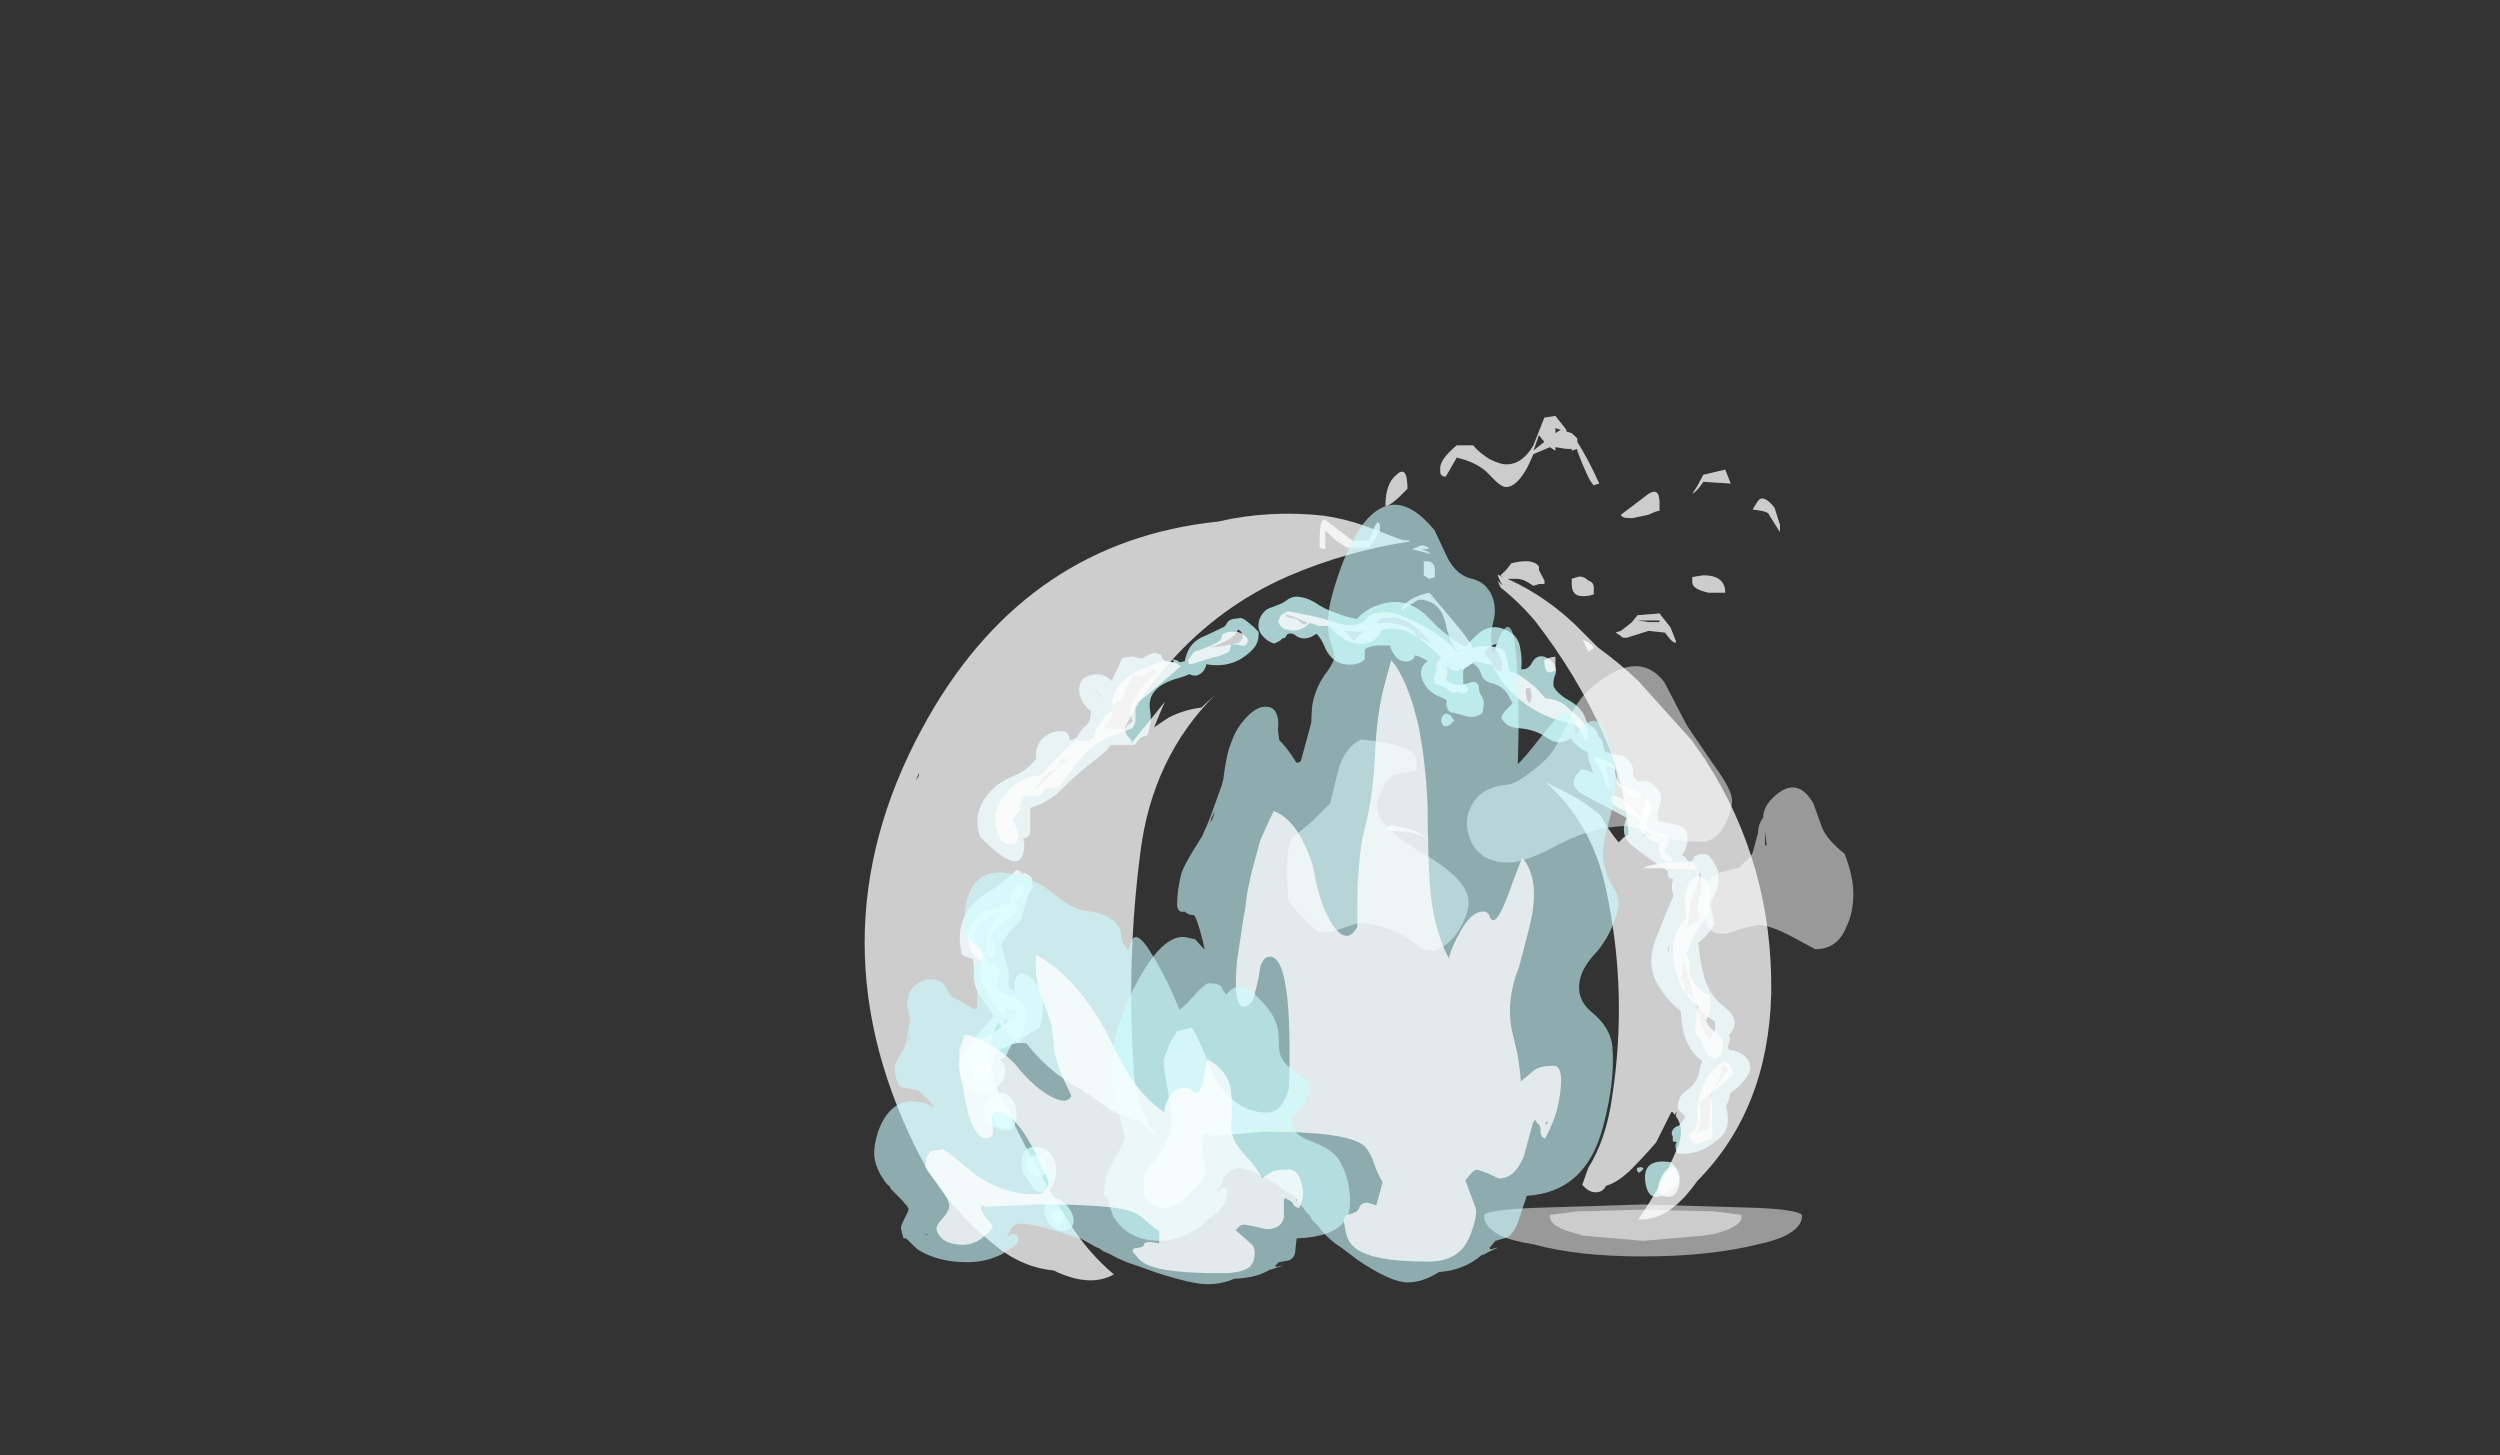 <?xml version="1.0" encoding="UTF-8" standalone="no"?>
<svg xmlns:ffdec="https://www.free-decompiler.com/flash" xmlns:xlink="http://www.w3.org/1999/xlink" ffdec:objectType="frame" height="293.95px" width="504.9px" xmlns="http://www.w3.org/2000/svg">
  <rect width="100%" height="100%" fill="#333333" stroke="none"/>
  <g transform="matrix(1.0, 0.0, 0.0, 1.0, 268.6, 242.25)">
    <use ffdec:characterId="320" height="38.95" transform="matrix(-3.975, 0.0, 0.0, 3.975, 89.115, -138.507)" width="46.05" xlink:href="#shape0"/>
    <use ffdec:characterId="316" height="8.2" transform="matrix(7.0, 0.0, 0.0, 7.0, -8.75, -107.6)" width="16.35" xlink:href="#shape1"/>
    <use ffdec:characterId="317" height="24.25" transform="matrix(-22.132, 0.0, 0.0, 7.0, 95.315, -158.25)" width="4.4" xlink:href="#shape2"/>
    <use ffdec:characterId="321" height="22.4" transform="matrix(-5.531, 0.0, -1.896, 7.0, 89.105, -140.05)" width="18.7" xlink:href="#shape3"/>
    <use ffdec:characterId="321" height="22.4" transform="matrix(-5.14, 0.0, 0.0, 3.707, 4.071, -65.921)" width="18.7" xlink:href="#shape3"/>
  </g>
  <defs>
    <g id="shape0" transform="matrix(1.0, 0.0, 0.0, 1.0, 13.4, 37.85)">
      <path d="M1.9 -30.2 L1.75 -30.25 Q1.45 -30.05 1.35 -29.75 1.25 -29.35 0.85 -29.25 0.15 -29.1 -0.1 -28.5 L-0.25 -28.25 -0.2 -28.15 0.1 -27.85 0.25 -27.65 Q0.3 -27.55 0.3 -27.45 0.05 -27.0 -0.55 -26.95 -1.45 -26.9 -2.1 -26.4 -2.65 -26.05 -3.25 -26.45 -3.25 -26.3 -3.4 -26.2 L-3.75 -25.9 -3.95 -25.8 -4.0 -25.75 Q-4.05 -25.7 -4.1 -25.7 L-4.1 -25.65 Q-4.1 -25.3 -4.25 -25.0 L-4.35 -24.65 -4.3 -24.7 -4.1 -24.8 Q-3.95 -24.85 -3.75 -24.85 -2.9 -24.1 -3.9 -23.55 L-6.05 -22.4 Q-5.7 -21.55 -6.25 -21.05 -7.0 -20.45 -7.75 -19.95 L-8.15 -19.7 Q-8.1 -19.3 -8.4 -19.3 L-8.4 -19.2 Q-8.3 -18.9 -8.4 -18.55 -8.45 -18.4 -8.35 -18.25 -7.9 -17.2 -7.5 -16.15 -7.05 -14.9 -7.65 -13.9 -8.2 -13.0 -8.8 -12.6 L-8.85 -12.05 Q-8.9 -11.45 -9.15 -10.95 -9.45 -10.3 -9.9 -10.05 -9.8 -9.8 -9.75 -9.55 -9.65 -8.9 -9.1 -8.55 -8.65 -8.25 -8.65 -7.7 L-8.65 -7.65 -8.7 -7.55 -9.0 -7.25 -9.0 -7.15 -8.9 -7.0 Q-8.8 -6.85 -8.7 -6.75 -8.45 -6.7 -8.35 -6.45 L-8.35 -6.3 -8.4 -6.2 -8.4 -5.95 Q-8.45 -5.95 -8.5 -5.95 L-8.6 -5.9 Q-8.5 -5.8 -8.55 -5.6 L-8.6 -5.35 Q-9.75 -5.2 -10.75 -6.1 -11.2 -6.45 -11.2 -7.05 -11.2 -7.45 -11.1 -7.75 L-11.2 -7.95 -11.3 -8.25 -11.3 -8.4 Q-11.85 -8.75 -12.2 -9.3 -12.45 -9.65 -12.25 -10.05 -11.95 -10.55 -11.25 -10.6 -11.2 -10.7 -11.2 -10.8 L-11.25 -10.95 Q-11.3 -11.05 -11.3 -11.2 L-11.25 -11.35 Q-11.95 -12.1 -11.0 -12.8 -10.2 -13.4 -9.95 -14.5 -9.75 -15.25 -9.7 -16.05 -10.1 -16.35 -10.4 -16.8 -10.55 -17.0 -10.45 -17.25 L-10.35 -17.8 Q-10.3 -17.95 -10.3 -18.1 -10.6 -18.55 -10.7 -19.0 -10.75 -19.35 -10.7 -19.7 -10.55 -20.1 -10.25 -20.45 -10.15 -20.55 -10.0 -20.55 L-9.75 -20.55 -9.65 -20.5 -9.5 -20.45 -9.3 -20.0 -9.25 -19.95 -9.2 -20.05 Q-9.15 -20.4 -8.85 -20.5 -9.15 -20.85 -9.15 -21.3 -9.2 -21.95 -8.55 -22.05 -8.05 -22.15 -7.65 -22.25 -7.6 -22.65 -7.75 -23.1 -7.9 -23.55 -7.6 -23.9 -7.25 -24.35 -6.65 -24.25 L-6.55 -24.25 -6.55 -24.3 -6.5 -24.4 -6.35 -24.55 Q-6.45 -24.85 -6.3 -25.1 -6.05 -25.55 -5.6 -25.6 -5.2 -25.65 -4.9 -25.8 L-4.9 -25.95 -4.85 -26.1 Q-4.85 -26.3 -4.75 -26.4 L-4.65 -26.5 Q-4.6 -26.55 -4.6 -26.65 -4.55 -26.8 -4.45 -26.9 -4.3 -27.05 -4.1 -27.15 -4.0 -27.3 -3.95 -27.5 -3.7 -28.05 -3.15 -28.35 -2.75 -28.55 -2.45 -28.9 -2.4 -29.0 -2.35 -29.05 -2.3 -29.3 -2.4 -29.6 -2.6 -30.05 -2.2 -30.4 -1.55 -30.9 -1.2 -30.2 -1.0 -29.9 -0.7 -29.95 -0.75 -30.45 -0.65 -31.0 -0.55 -31.7 0.1 -31.95 0.95 -32.35 1.7 -31.55 L2.15 -31.1 Q3.15 -31.65 3.9 -32.45 5.2 -33.9 6.95 -33.05 7.35 -32.85 7.65 -32.5 8.2 -32.6 8.7 -32.8 9.3 -33.0 9.8 -33.35 10.15 -33.55 10.45 -33.6 10.85 -33.7 11.15 -33.5 11.4 -33.3 11.7 -33.2 L11.95 -33.1 Q12.35 -33.0 12.55 -32.6 12.8 -32.05 12.45 -31.65 12.2 -31.35 11.85 -31.25 L11.55 -31.4 11.45 -31.5 11.3 -31.55 11.2 -31.7 11.15 -31.75 Q10.9 -31.8 10.75 -31.65 10.4 -31.4 9.95 -31.6 L9.7 -31.75 Q9.45 -31.5 9.25 -31.0 8.8 -30.05 7.75 -30.2 7.45 -30.25 7.25 -30.45 L7.25 -30.95 7.1 -31.05 Q6.65 -31.2 6.25 -31.15 L5.95 -31.15 5.95 -31.05 Q5.85 -30.8 5.65 -30.55 5.4 -30.3 5.05 -30.35 4.75 -30.4 4.7 -30.65 L4.5 -30.6 Q4.3 -30.5 4.1 -30.4 L4.05 -30.35 4.15 -30.3 Q4.55 -29.9 4.3 -29.35 4.05 -28.8 3.45 -28.55 L3.1 -28.4 3.1 -28.05 3.05 -28.0 3.05 -27.9 3.0 -27.85 Q2.9 -27.75 2.8 -27.75 L2.05 -27.55 Q1.65 -27.45 1.3 -27.7 1.25 -27.8 1.25 -27.85 L1.2 -28.2 Q1.2 -28.4 1.3 -28.55 1.45 -28.75 1.45 -29.0 1.45 -29.2 1.65 -29.3 L1.8 -29.3 2.1 -29.2 2.25 -29.2 2.25 -29.85 2.2 -29.95 2.1 -30.05 Q2.0 -30.1 1.95 -30.15 L1.9 -30.2 M0.5 -30.85 Q0.35 -30.6 0.3 -30.35 0.25 -30.1 0.3 -29.85 0.55 -29.85 0.7 -30.1 0.85 -30.4 1.1 -30.65 L1.2 -30.8 Q1.05 -31.0 0.8 -31.15 L0.4 -31.3 0.45 -31.3 Q0.7 -31.1 0.5 -30.85 M4.6 -31.6 Q4.75 -31.95 5.15 -32.1 5.55 -32.25 6.0 -32.3 L6.65 -32.3 6.5 -32.5 Q5.65 -32.75 4.9 -32.25 4.35 -31.85 3.9 -31.3 4.15 -31.4 4.4 -31.5 L4.55 -31.55 4.6 -31.6 M10.2 -32.3 L10.3 -32.2 10.5 -32.3 10.65 -32.45 Q10.8 -32.55 10.95 -32.55 L11.2 -32.6 11.3 -32.75 Q10.8 -32.6 10.25 -32.35 L10.15 -32.35 10.2 -32.3 M7.55 -31.85 L7.25 -31.9 Q7.45 -31.8 7.6 -31.6 L7.75 -31.4 7.8 -31.4 8.3 -31.9 7.55 -31.85 M12.9 -32.1 L13.2 -32.35 Q13.35 -32.5 13.55 -32.55 L13.95 -32.5 Q14.2 -32.45 14.3 -32.2 L14.4 -32.1 15.35 -31.65 Q16.15 -31.35 16.35 -30.55 L16.4 -30.35 16.65 -30.3 16.8 -30.4 17.0 -30.45 17.0 -30.4 16.95 -30.35 16.95 -30.3 17.3 -30.35 Q17.5 -30.4 17.55 -30.55 17.55 -30.65 17.65 -30.7 L17.85 -30.75 17.85 -30.8 18.05 -30.75 18.2 -30.7 18.45 -30.55 18.55 -30.5 18.7 -30.5 19.05 -30.6 19.45 -30.55 Q19.6 -30.5 19.65 -30.35 L19.75 -30.1 19.95 -29.7 20.1 -29.35 Q20.55 -29.8 21.15 -29.65 21.85 -29.5 21.75 -28.75 21.65 -28.2 21.2 -27.85 L21.15 -27.8 Q21.2 -27.6 21.2 -27.45 21.25 -27.25 21.4 -27.1 21.6 -26.95 21.75 -26.7 21.9 -26.35 22.25 -26.35 22.25 -26.8 22.7 -26.8 23.3 -26.8 23.7 -26.35 24.0 -25.95 23.95 -25.4 24.4 -24.8 25.15 -24.5 26.25 -24.05 26.75 -23.05 27.1 -22.25 26.8 -21.45 26.3 -20.9 25.75 -20.5 24.55 -19.65 24.55 -21.1 L24.6 -21.35 Q24.3 -21.4 24.25 -21.65 L24.25 -22.9 Q23.25 -23.2 22.6 -23.9 21.75 -24.75 20.8 -25.45 20.4 -25.75 20.15 -26.1 L18.95 -26.1 18.85 -26.2 18.8 -26.3 18.6 -26.5 18.4 -26.55 18.3 -26.6 Q18.05 -27.2 18.15 -27.8 18.4 -29.05 16.7 -29.5 16.35 -29.6 16.15 -29.7 16.1 -29.65 16.05 -29.65 15.75 -29.55 15.5 -29.8 15.35 -29.95 15.3 -30.2 13.9 -29.95 12.95 -30.95 12.6 -31.3 12.65 -31.85 L12.9 -32.1 M13.45 -31.55 L13.5 -31.45 13.65 -31.3 Q14.4 -31.1 15.15 -31.05 14.6 -31.2 14.1 -31.5 13.8 -31.7 13.7 -31.95 13.6 -31.95 13.5 -31.8 L13.45 -31.7 13.45 -31.55 M18.2 -29.8 Q18.1 -29.85 18.05 -29.95 L17.8 -29.8 Q18.55 -29.15 19.0 -28.4 19.3 -27.9 19.05 -27.35 L19.05 -27.3 Q19.1 -27.25 19.15 -27.2 L19.25 -27.15 19.35 -27.05 19.4 -26.95 19.45 -26.9 19.7 -26.9 20.45 -26.95 20.5 -26.95 20.25 -27.3 Q20.0 -27.7 20.05 -28.15 19.8 -28.25 19.6 -28.4 19.5 -28.55 19.45 -28.75 19.4 -28.95 19.25 -29.15 19.1 -29.35 19.05 -29.65 L18.85 -29.6 18.5 -29.65 Q18.35 -29.7 18.2 -29.8 M20.85 -28.75 L20.75 -28.7 20.7 -28.6 20.6 -28.55 20.65 -28.55 20.95 -28.85 20.9 -28.85 20.85 -28.75 M22.3 -25.4 L22.6 -25.15 24.05 -23.75 23.75 -24.25 Q23.5 -24.65 23.1 -24.8 22.7 -24.95 22.7 -25.35 L22.3 -25.4 M3.35 -27.45 Q3.4 -27.3 3.3 -27.15 3.25 -27.05 3.1 -27.05 L2.95 -27.1 2.75 -27.3 Q2.7 -27.3 2.7 -27.35 L2.75 -27.4 2.9 -27.6 3.1 -27.7 Q3.3 -27.65 3.35 -27.45 M22.2 -1.55 Q22.0 -1.75 22.05 -2.05 22.15 -2.5 22.5 -2.8 22.75 -3.05 23.0 -3.1 23.65 -2.9 23.5 -2.25 23.4 -1.65 22.8 -1.45 22.45 -1.35 22.2 -1.55 M23.15 -5.25 Q23.35 -5.6 23.75 -5.65 24.5 -5.8 24.65 -5.2 24.8 -4.55 24.4 -4.05 L24.0 -3.45 Q23.2 -3.2 23.0 -4.0 22.8 -4.7 23.15 -5.25 M24.95 -19.75 Q25.65 -19.05 26.5 -18.55 27.05 -18.2 27.45 -17.65 28.0 -16.75 27.75 -15.6 L27.75 -15.5 27.7 -15.45 Q27.55 -15.35 27.4 -15.3 L27.15 -15.2 Q27.1 -14.75 27.1 -14.3 27.1 -13.85 26.85 -13.4 L26.3 -12.65 26.1 -12.3 Q26.9 -11.45 27.55 -10.6 28.2 -9.85 27.6 -9.0 26.65 -7.75 26.0 -8.7 25.8 -8.8 25.65 -9.05 25.45 -9.35 25.55 -9.75 25.6 -9.95 25.8 -10.1 L25.65 -10.2 25.5 -10.25 25.4 -10.45 25.4 -10.5 25.35 -10.6 25.2 -10.85 25.2 -10.9 Q24.9 -10.9 24.7 -11.1 24.35 -11.45 23.9 -11.65 L23.8 -11.7 Q23.6 -12.2 23.6 -12.7 23.55 -13.3 23.85 -13.85 24.15 -14.35 24.65 -14.5 24.85 -14.5 24.95 -14.3 L25.05 -14.05 25.05 -13.55 Q25.4 -13.75 25.35 -14.1 25.3 -14.6 25.45 -15.0 L25.7 -15.9 Q25.65 -16.1 25.5 -16.35 L25.0 -16.9 24.7 -17.25 24.6 -17.65 24.4 -18.35 Q24.3 -18.6 24.1 -18.9 L24.15 -19.05 24.15 -19.2 Q24.15 -19.4 24.35 -19.5 24.45 -19.55 24.5 -19.6 L24.6 -19.55 Q24.7 -19.65 24.8 -19.7 L24.95 -19.75 M25.9 -17.45 Q26.75 -16.45 26.3 -15.15 26.2 -14.85 26.15 -14.6 26.45 -15.3 26.85 -15.9 26.95 -16.0 27.05 -16.1 27.2 -16.8 26.6 -17.15 L25.75 -17.65 25.9 -17.45 M25.05 -12.6 Q24.85 -12.55 25.0 -12.35 L25.6 -11.75 Q25.55 -12.0 25.55 -12.3 25.5 -12.55 25.55 -12.8 25.35 -12.7 25.05 -12.6 M25.95 -8.4 Q26.15 -8.35 26.3 -8.25 L26.55 -7.95 26.6 -7.9 Q26.8 -7.05 26.1 -6.7 25.0 -6.15 24.95 -7.25 24.9 -8.1 25.6 -8.45 L25.95 -8.4 M27.05 -10.35 L26.95 -10.55 26.6 -10.7 Q26.7 -10.5 26.75 -10.2 26.8 -9.8 26.5 -9.55 26.55 -9.5 26.65 -9.45 L26.8 -9.3 26.85 -9.45 27.05 -9.85 Q27.15 -10.05 27.05 -10.35 M-0.95 -28.95 Q-0.95 -29.0 -1.15 -29.0 L-1.2 -28.75 Q-1.25 -28.6 -1.2 -28.45 L-1.15 -28.2 Q-1.0 -28.3 -0.95 -28.6 -0.9 -28.8 -0.95 -28.95 M-5.45 -24.9 Q-5.55 -24.75 -5.55 -24.5 -5.45 -24.15 -5.75 -23.95 -6.1 -23.75 -6.25 -23.4 L-6.45 -23.4 Q-6.6 -23.4 -6.7 -23.5 -6.9 -23.65 -7.05 -23.4 -7.0 -23.05 -6.85 -22.65 -6.85 -22.5 -6.85 -22.4 -6.55 -22.55 -6.4 -22.8 -5.95 -23.45 -5.25 -23.55 -5.15 -24.0 -5.1 -24.5 L-5.0 -25.05 Q-5.25 -25.0 -5.45 -24.9 M-7.0 -21.65 L-7.05 -21.75 -7.3 -21.5 -6.9 -21.5 -7.0 -21.65 M-7.85 -21.15 L-7.75 -21.25 -7.85 -21.2 -7.85 -21.15 M-9.8 -19.65 L-9.8 -19.7 -9.85 -19.0 Q-9.85 -18.7 -9.75 -18.4 -9.6 -18.0 -9.7 -17.6 L-9.75 -17.2 Q-9.35 -17.05 -9.1 -16.8 -9.2 -17.0 -9.2 -17.25 -9.2 -17.95 -9.45 -18.55 -9.7 -19.05 -9.75 -19.55 L-9.8 -19.65 M-8.95 -15.15 Q-9.2 -14.35 -9.4 -13.55 -9.6 -12.55 -10.55 -12.05 L-10.55 -11.7 Q-10.5 -11.45 -10.35 -11.25 L-10.25 -11.1 Q-10.15 -11.25 -10.05 -11.45 -9.75 -12.05 -9.65 -12.75 -9.55 -13.3 -9.0 -13.55 L-9.0 -13.85 Q-9.05 -14.0 -8.95 -14.1 L-8.8 -14.3 Q-8.95 -14.4 -8.9 -14.6 -8.9 -14.9 -8.95 -15.15 M-8.2 -15.65 Q-8.15 -15.45 -8.15 -15.7 -8.15 -15.9 -8.2 -15.85 L-8.2 -15.65 M-10.95 -9.85 L-11.0 -9.8 Q-11.1 -9.7 -11.25 -9.65 -10.85 -9.15 -10.5 -8.6 -10.3 -8.3 -10.3 -7.85 L-10.25 -6.95 -10.25 -6.65 -9.6 -6.35 Q-9.8 -6.75 -9.8 -7.15 -9.85 -7.6 -9.7 -7.95 -10.05 -8.15 -10.3 -8.4 -10.7 -8.9 -10.85 -9.45 L-10.95 -9.85 M-6.6 -4.45 Q-6.65 -4.3 -6.8 -4.45 -7.0 -4.6 -6.8 -4.65 -6.5 -4.65 -6.6 -4.45 M-7.05 -3.65 Q-7.25 -2.9 -7.95 -3.25 -9.35 -3.95 -8.3 -4.9 -6.7 -5.15 -7.05 -3.65" fill="#ccfffe" fill-opacity="0.753" fill-rule="evenodd" stroke="none"/>
      <path d="M2.5 -30.8 Q3.2 -31.55 4.1 -32.05 4.95 -32.55 5.8 -32.8 6.5 -32.95 7.05 -32.65 7.55 -31.95 8.7 -32.3 9.4 -32.55 10.15 -32.7 L11.15 -32.9 11.35 -32.8 11.5 -32.7 11.65 -32.4 Q11.55 -32.0 11.15 -31.95 10.75 -31.85 10.35 -32.05 10.2 -32.15 10.05 -32.3 9.8 -32.25 9.65 -32.15 L9.05 -32.15 Q8.6 -31.55 7.9 -31.3 7.0 -31.05 6.5 -31.7 6.45 -31.8 6.45 -31.9 5.55 -32.25 4.55 -31.55 3.9 -31.1 3.35 -30.5 L3.5 -30.4 Q3.65 -30.25 3.6 -30.05 3.6 -29.9 3.65 -29.75 3.8 -29.55 3.7 -29.35 L3.7 -29.25 Q3.65 -29.15 3.55 -29.15 3.3 -29.1 3.15 -29.0 L2.8 -28.75 2.45 -28.8 Q2.2 -28.65 2.05 -28.8 2.0 -28.85 2.0 -28.95 2.1 -29.2 2.35 -29.15 2.8 -29.1 3.1 -29.4 L3.1 -29.55 3.05 -29.7 3.05 -29.85 Q3.05 -30.0 3.15 -30.1 L3.05 -30.05 2.9 -29.95 Q2.85 -29.9 2.8 -29.9 L2.5 -29.85 Q2.45 -29.9 2.45 -29.95 2.1 -29.95 1.7 -30.35 L1.45 -30.3 0.75 -30.15 Q0.25 -29.05 -0.75 -28.3 -1.85 -27.45 -3.25 -27.2 -3.55 -27.15 -3.7 -26.8 -3.85 -26.35 -4.05 -26.35 -4.2 -26.9 -3.75 -27.35 -3.35 -27.75 -2.95 -28.1 -2.5 -28.45 -1.95 -28.45 L-1.4 -29.05 -0.75 -29.55 Q-0.45 -29.75 -0.1 -29.85 L-0.05 -30.1 0.0 -30.4 0.1 -30.7 Q0.15 -30.85 0.25 -30.95 1.05 -31.3 1.95 -30.95 2.25 -30.85 2.5 -30.8 M14.15 -31.85 L14.45 -31.75 14.5 -31.65 Q14.55 -31.45 14.6 -31.4 15.1 -31.1 15.7 -30.9 15.8 -30.9 15.95 -30.8 L16.2 -30.45 Q16.3 -30.1 15.9 -30.25 L14.95 -30.55 14.7 -30.6 14.2 -30.8 14.1 -30.9 14.1 -31.0 14.05 -31.1 14.05 -31.2 13.75 -31.2 13.5 -31.15 Q13.25 -31.1 13.2 -31.35 L13.2 -31.45 Q13.2 -31.55 13.25 -31.55 L13.45 -31.75 13.6 -31.8 13.7 -31.85 14.15 -31.85 M17.05 -30.3 L17.45 -30.35 Q18.15 -30.15 18.8 -29.85 19.55 -29.5 19.95 -28.8 20.15 -28.35 20.05 -27.85 20.3 -27.7 20.5 -27.5 L20.8 -27.05 Q20.95 -26.9 20.95 -26.65 L21.0 -26.45 21.35 -26.3 21.7 -26.3 21.85 -26.35 Q22.3 -26.1 22.65 -25.7 L23.25 -25.05 Q23.5 -24.75 23.8 -24.5 L23.85 -24.5 24.0 -24.55 Q25.0 -24.3 25.6 -23.5 26.25 -22.65 25.9 -21.6 25.65 -20.95 25.05 -21.05 L24.9 -21.25 Q24.8 -21.45 24.85 -21.7 L25.1 -22.2 25.15 -22.35 24.85 -22.65 Q24.8 -22.7 24.8 -22.75 24.75 -22.85 24.75 -22.95 24.75 -23.15 24.65 -23.3 L24.55 -23.5 24.2 -23.5 Q23.75 -23.4 23.55 -23.8 L23.5 -23.9 23.3 -23.9 Q23.0 -23.9 22.75 -24.0 L21.9 -25.15 Q21.25 -26.05 20.25 -26.5 19.65 -26.75 19.05 -26.95 L18.95 -27.15 Q18.9 -27.25 18.9 -27.35 L18.9 -28.2 Q18.45 -28.5 18.0 -28.9 L17.35 -29.45 16.6 -30.1 Q16.75 -30.2 16.9 -30.3 L17.05 -30.3 M22.55 -2.1 Q22.5 -2.45 22.85 -2.5 23.45 -2.35 23.05 -1.95 22.65 -1.5 22.55 -2.1 M24.9 -19.05 L25.0 -18.85 Q25.15 -18.7 25.2 -18.45 L25.35 -18.0 25.45 -18.0 25.75 -17.95 25.85 -17.85 25.9 -17.75 Q27.05 -17.8 27.35 -16.65 27.45 -16.1 27.25 -15.65 27.1 -15.25 26.7 -15.15 26.9 -14.55 26.65 -13.95 26.4 -13.35 25.95 -12.8 L25.4 -12.05 Q25.8 -11.65 26.45 -11.3 26.95 -11.05 27.25 -10.55 L27.4 -10.35 Q27.4 -10.15 27.35 -9.95 L27.2 -9.4 Q27.1 -9.15 26.9 -9.05 26.3 -8.95 26.25 -9.55 26.2 -9.95 26.0 -10.3 25.95 -10.45 25.95 -10.6 24.55 -10.9 24.45 -12.15 24.35 -13.15 25.4 -13.4 25.75 -13.45 25.9 -13.75 26.0 -13.95 25.9 -14.1 25.85 -14.25 25.85 -14.4 L25.85 -14.7 Q26.0 -14.95 26.2 -15.05 L26.4 -15.2 Q26.1 -15.3 26.05 -15.65 26.0 -15.95 26.15 -16.2 26.2 -16.3 26.2 -16.4 26.05 -16.8 25.65 -17.05 25.3 -17.3 24.95 -17.6 L24.95 -18.15 24.85 -18.35 Q24.65 -18.4 24.6 -18.7 24.55 -18.9 24.75 -19.0 L24.9 -19.05 M25.4 -7.7 Q25.6 -7.9 25.85 -7.95 26.3 -7.85 26.2 -7.35 26.15 -7.0 25.9 -6.75 25.5 -6.45 25.35 -6.7 25.15 -6.9 25.2 -7.15 25.2 -7.45 25.4 -7.7 M24.0 -5.25 Q24.45 -5.15 24.4 -4.75 24.4 -4.35 24.0 -4.2 23.7 -4.05 23.5 -4.3 L23.45 -4.4 23.4 -4.6 Q23.4 -4.8 23.5 -4.9 L23.6 -5.05 23.7 -5.15 24.0 -5.25 M-4.65 -25.0 Q-4.85 -24.75 -4.9 -24.4 -4.95 -24.1 -5.2 -23.85 L-5.25 -23.75 -5.25 -23.2 Q-5.45 -22.95 -5.85 -22.8 -6.3 -22.65 -6.7 -22.3 -6.65 -22.0 -6.8 -21.75 -7.0 -21.45 -7.3 -21.25 -7.5 -21.15 -7.7 -21.1 L-7.7 -20.75 -7.8 -20.35 Q-7.95 -20.3 -8.05 -20.2 -8.1 -20.15 -8.15 -20.15 L-8.4 -20.2 Q-8.4 -20.4 -8.2 -20.5 -7.8 -20.65 -8.15 -21.0 -8.2 -21.1 -8.2 -21.25 -8.2 -21.55 -7.85 -21.6 -7.5 -21.65 -7.15 -21.85 L-7.15 -21.9 Q-7.0 -22.05 -7.05 -22.2 -7.1 -22.4 -7.2 -22.5 -7.35 -22.65 -7.35 -22.85 -7.25 -23.25 -6.95 -23.5 -6.5 -23.85 -5.9 -24.0 L-5.7 -24.1 -5.55 -24.3 Q-5.5 -24.45 -5.5 -24.6 L-5.45 -24.95 -5.45 -25.05 -5.2 -25.2 Q-5.0 -25.3 -4.85 -25.35 -4.65 -25.4 -4.55 -25.5 -4.3 -25.4 -4.65 -25.0 M-9.7 -19.45 Q-9.25 -19.3 -9.1 -18.8 -9.0 -18.4 -9.0 -17.95 -9.05 -17.65 -9.1 -17.35 -8.4 -16.6 -8.4 -15.6 -8.45 -14.65 -8.85 -13.8 -9.15 -13.2 -9.7 -12.85 L-9.65 -12.6 Q-9.6 -12.45 -9.6 -12.3 -9.6 -12.1 -9.55 -11.85 -9.5 -11.7 -9.55 -11.55 -9.65 -11.3 -9.8 -11.1 L-10.15 -10.4 Q-10.3 -10.2 -10.6 -10.15 L-10.85 -10.35 Q-10.9 -10.45 -10.9 -10.55 L-10.95 -10.85 -10.95 -11.1 -10.85 -11.25 -10.5 -11.55 Q-10.25 -11.75 -10.1 -12.05 -10.1 -12.2 -10.2 -12.35 -10.3 -12.55 -10.3 -12.8 L-10.3 -13.35 Q-9.95 -13.5 -9.65 -13.8 -9.2 -14.25 -9.25 -14.8 -9.3 -15.15 -9.1 -15.45 -9.4 -16.4 -9.95 -17.15 -10.25 -17.6 -10.3 -18.25 -10.45 -19.15 -9.7 -19.45 M-11.35 -9.75 Q-11.2 -10.0 -11.0 -10.0 -10.3 -9.65 -9.95 -8.8 -9.6 -8.0 -9.65 -7.15 -9.7 -6.6 -9.25 -6.3 L-9.25 -6.1 -9.35 -6.0 -9.4 -5.9 Q-9.5 -5.85 -9.6 -5.8 L-9.8 -5.9 -10.2 -6.05 -10.35 -6.1 Q-10.45 -6.4 -10.4 -6.75 L-10.4 -7.4 Q-10.4 -7.85 -10.35 -8.25 L-10.35 -8.35 Q-10.7 -8.75 -11.2 -9.1 -11.6 -9.35 -11.35 -9.75 M-7.85 -4.2 Q-7.7 -3.95 -7.65 -3.6 -7.65 -3.4 -7.85 -3.2 -8.45 -3.0 -8.65 -3.5 -8.85 -3.95 -8.6 -4.4 -8.5 -4.65 -8.3 -4.65 -8.0 -4.5 -7.85 -4.2" fill="#ffffff" fill-opacity="0.753" fill-rule="evenodd" stroke="none"/>
      <path d="M9.35 -37.75 Q12.1 -38.05 14.7 -37.45 24.3 -36.45 29.4 -27.55 35.55 -16.8 30.1 -5.7 28.7 -2.85 26.25 -0.85 24.75 0.45 23.05 0.6 L22.85 0.7 Q21.15 1.45 20.0 0.8 21.3 -0.3 22.25 -1.8 24.15 -4.85 25.65 -8.05 26.85 -10.5 25.85 -12.0 L25.85 -11.95 Q25.4 -11.45 24.9 -10.95 L24.45 -10.95 Q23.75 -10.05 22.85 -9.35 L22.35 -9.0 Q21.2 -8.35 20.25 -7.6 19.65 -7.3 19.05 -7.05 18.8 -7.0 18.65 -7.0 L18.2 -6.5 Q18.0 -6.3 17.8 -6.25 18.9 -7.5 19.0 -9.8 19.35 -15.3 18.65 -20.65 18.05 -25.45 14.85 -28.65 L15.55 -28.0 Q16.4 -27.9 17.2 -27.5 L17.95 -27.0 17.6 -27.85 17.4 -28.3 19.1 -26.2 19.1 -26.3 19.15 -26.4 19.3 -26.55 19.4 -26.7 19.4 -26.8 19.45 -26.95 Q18.55 -28.8 17.1 -30.35 14.6 -33.15 11.2 -34.65 8.2 -35.95 4.9 -36.45 L5.0 -36.45 5.0 -36.5 5.3 -36.5 5.6 -36.6 Q6.45 -36.95 7.3 -37.25 8.3 -37.6 9.35 -37.75 M4.05 -36.15 L4.15 -36.2 4.35 -36.25 4.85 -36.05 3.9 -35.8 4.0 -35.9 4.35 -36.05 4.0 -36.05 4.05 -36.15 M0.35 -34.1 Q-0.6 -33.35 -1.4 -32.4 -3.5 -29.7 -4.9 -26.6 -5.95 -24.2 -6.15 -21.65 L-6.1 -21.5 -5.9 -21.4 -5.65 -21.15 Q-5.1 -21.8 -4.75 -22.5 -3.9 -23.25 -2.85 -23.75 L-1.95 -24.2 Q-4.3 -22.1 -5.0 -18.8 -6.15 -13.5 -5.3 -8.1 -5.0 -6.05 -4.1 -4.6 L-3.8 -3.75 -4.0 -3.55 Q-4.4 -3.25 -4.8 -3.45 L-4.95 -3.6 -5.0 -3.7 Q-5.55 -3.85 -6.2 -4.45 -6.9 -5.15 -7.55 -5.9 L-8.35 -7.5 -8.5 -7.3 -8.6 -7.5 -8.55 -7.25 Q-9.05 -6.55 -8.6 -5.55 -7.85 -3.75 -6.75 -2.15 L-6.65 -2.0 Q-7.9 -1.9 -9.1 -3.25 -9.4 -3.6 -9.65 -3.95 -13.25 -7.6 -13.4 -13.45 -13.5 -20.0 -10.05 -25.35 L-9.35 -26.35 -6.65 -29.35 Q-5.7 -30.25 -4.6 -31.05 L-3.4 -32.25 Q-1.65 -33.9 0.5 -34.75 0.45 -34.55 0.25 -34.2 L0.5 -34.45 0.35 -34.1 M29.9 -24.55 L30.05 -24.3 30.0 -24.45 29.9 -24.65 29.9 -24.55" fill="#ffffff" fill-opacity="0.753" fill-rule="evenodd" stroke="none"/>
    </g>
    <g id="shape1" transform="matrix(1.0, 0.0, 0.0, 1.0, 9.55, 12.95)">
      <path d="M5.9 -8.3 Q6.05 -7.95 6.55 -7.55 6.8 -6.9 6.8 -6.4 6.8 -5.85 6.6 -5.45 6.35 -4.8 5.7 -4.8 L5.05 -5.15 Q4.4 -5.5 4.05 -5.5 L3.6 -5.4 3.15 -5.25 2.9 -5.25 Q2.6 -5.3 2.55 -5.6 2.5 -5.7 2.5 -6.05 L2.55 -6.6 Q2.65 -6.95 3.1 -7.05 L3.5 -7.15 3.65 -7.3 Q3.85 -7.45 3.9 -7.6 L4.05 -8.15 Q4.05 -8.4 4.2 -8.6 4.2 -9.0 4.7 -9.35 5.25 -9.7 5.65 -9.0 L5.9 -8.3 M2.0 -11.25 L2.75 -10.15 Q3.3 -9.4 3.3 -9.1 3.3 -8.8 3.1 -8.4 2.85 -7.9 2.4 -7.9 1.6 -7.9 1.05 -8.15 L0.25 -8.35 Q-0.65 -8.35 -1.65 -7.85 -2.65 -7.3 -3.15 -7.3 -3.9 -7.3 -4.2 -7.85 -4.35 -8.15 -4.35 -8.45 -4.35 -8.75 -4.15 -9.05 -3.85 -9.5 -3.15 -9.55 -2.9 -9.6 -2.45 -9.95 -2.0 -10.3 -1.85 -10.55 -1.6 -10.95 -1.3 -11.65 -1.0 -12.25 -0.35 -12.65 0.7 -13.35 1.35 -12.5 L2.0 -11.25 M4.25 -8.25 Q4.25 -8.1 4.25 -7.95 L4.25 -7.8 4.3 -7.8 4.25 -8.2 4.25 -8.25 M-6.1 -9.9 Q-6.55 -9.9 -6.75 -9.5 -6.95 -9.15 -6.95 -8.9 -6.95 -8.35 -5.6 -7.55 -4.3 -6.8 -4.3 -6.15 -4.3 -5.85 -4.55 -5.4 -4.85 -4.9 -5.3 -4.75 L-5.65 -4.8 Q-5.85 -5.0 -6.2 -5.2 -6.85 -5.55 -7.5 -5.55 L-8.25 -5.3 -8.65 -5.3 Q-9.45 -6.05 -9.5 -6.25 L-9.55 -6.95 Q-9.55 -7.7 -9.4 -8.0 L-8.8 -8.5 -8.3 -9.0 -8.05 -10.0 Q-7.85 -10.65 -7.4 -10.85 -6.3 -10.75 -5.95 -10.5 -5.75 -10.35 -5.8 -9.95 L-6.1 -9.9" fill="#ffffff" fill-opacity="0.502" fill-rule="evenodd" stroke="none"/>
    </g>
    <g id="shape2" transform="matrix(1.0, 0.0, 0.0, 1.0, 1.25, 23.2)">
      <path d="M1.65 -0.1 Q1.65 0.2 1.5 0.45 1.4 0.6 1.2 0.7 0.8 1.05 0.2 1.05 -0.4 1.05 -0.85 0.7 -1.0 0.6 -1.1 0.45 -1.25 0.2 -1.25 -0.1 L-1.25 -0.15 Q-1.2 -0.3 -0.85 -0.35 L0.2 -0.45 1.2 -0.35 Q1.6 -0.3 1.65 -0.15 L1.65 -0.1" fill="#ffffff" fill-opacity="0.502" fill-rule="evenodd" stroke="none"/>
      <path d="M1.05 -0.1 Q1.05 0.2 0.8 0.4 L0.75 0.45 0.2 0.6 -0.35 0.45 -0.45 0.4 Q-0.7 0.2 -0.7 -0.1 L-0.7 -0.15 -0.45 -0.25 0.2 -0.3 0.8 -0.25 1.05 -0.15 1.05 -0.1" fill="#ffffff" fill-opacity="0.502" fill-rule="evenodd" stroke="none"/>
      <path d="M1.0 -23.2 L1.1 -23.15 1.2 -22.35 Q1.3 -21.8 1.45 -21.8 1.5 -21.8 1.6 -21.95 1.7 -22.15 1.75 -22.35 L1.9 -22.35 Q2.05 -21.95 2.05 -21.7 L2.05 -21.6 Q2.05 -21.45 2.0 -21.45 L1.9 -22.0 Q1.7 -21.85 1.6 -21.5 1.5 -21.15 1.45 -21.15 1.35 -21.15 1.25 -21.75 L1.2 -22.1 1.05 -22.3 1.0 -22.2 1.0 -22.3 0.9 -22.25 0.85 -22.25 0.85 -22.2 0.8 -22.25 0.8 -22.2 Q0.7 -21.35 0.65 -21.2 L0.6 -21.25 Q0.7 -21.95 0.8 -22.45 L0.8 -22.55 0.85 -22.7 0.9 -22.75 0.9 -22.8 1.0 -23.2 M0.95 -22.8 L1.0 -22.7 1.0 -22.85 0.95 -22.8 M1.1 -22.95 L1.1 -22.95 M2.45 -21.5 Q2.55 -21.25 2.55 -20.6 2.5 -20.6 2.35 -21.1 2.35 -21.8 2.45 -21.5 M2.7 -19.6 L2.85 -19.6 3.1 -20.2 Q3.15 -20.25 3.15 -19.65 L3.15 -19.4 3.1 -19.35 3.1 -19.9 3.0 -19.6 2.9 -19.4 2.7 -19.4 2.6 -19.9 Q2.6 -20.3 2.65 -20.0 L2.7 -19.6 M2.2 -19.0 L2.2 -18.6 2.15 -18.5 2.1 -18.55 2.1 -18.75 Q2.1 -18.95 2.15 -19.0 L2.2 -19.0 M1.2 -22.2 L1.15 -22.65 1.1 -22.45 1.2 -22.2 M0.3 -20.25 L0.15 -20.35 Q0.05 -20.5 0.05 -20.45 L0.05 -20.7 Q0.05 -21.15 0.15 -20.95 L0.4 -20.35 Q0.4 -20.25 0.3 -20.25 M1.2 -18.3 L1.15 -18.35 1.1 -18.35 1.1 -18.45 1.15 -18.75 1.15 -18.85 Q1.2 -19.1 1.4 -18.95 L1.45 -18.75 1.5 -18.6 1.45 -18.5 1.35 -18.5 Q1.3 -18.5 1.25 -18.4 L1.2 -18.3 M0.85 -18.5 L0.85 -18.35 Q0.85 -18.0 0.75 -18.0 0.7 -18.0 0.65 -18.05 L0.65 -18.25 Q0.65 -18.4 0.7 -18.45 0.75 -18.6 0.8 -18.55 L0.85 -18.5 M0.25 -17.45 L0.3 -17.25 0.4 -17.0 0.45 -16.95 0.4 -16.85 Q0.4 -16.8 0.35 -16.8 L0.15 -17.0 0.0 -16.95 -0.05 -16.75 Q-0.1 -16.6 -0.1 -16.7 L-0.05 -17.1 0.05 -17.5 0.25 -17.45 M0.05 -17.25 L0.15 -17.25 0.25 -17.3 0.05 -17.3 0.05 -17.25 M0.65 -16.5 Q0.65 -16.6 0.75 -16.75 L0.7 -16.4 0.65 -16.5 M1.0 -15.85 L1.0 -16.25 Q1.05 -16.25 1.1 -16.15 1.1 -15.8 1.05 -15.8 L1.0 -15.85 M2.25 -17.9 Q2.05 -17.9 2.0 -17.2 1.95 -16.45 1.85 -16.35 L1.75 -16.5 Q1.8 -16.8 1.95 -17.35 L2.15 -18.1 Q2.35 -17.95 2.4 -17.65 L2.4 -17.6 2.25 -17.9 M2.35 -11.2 Q2.25 -11.15 2.15 -11.0 L2.3 -11.25 2.5 -11.4 2.55 -11.3 2.55 -11.25 2.35 -11.2 M-0.35 -21.5 L-0.3 -21.2 -0.25 -20.95 Q-0.3 -21.05 -0.35 -21.3 L-0.6 -21.25 -0.55 -21.65 -0.35 -21.5 M-1.05 -19.85 L-1.05 -20.05 -1.0 -20.55 Q-0.9 -20.95 -0.85 -20.75 L-0.8 -20.5 Q-0.95 -20.45 -0.95 -20.35 L-1.05 -19.85 M-0.55 -18.1 Q-0.55 -18.6 -0.35 -18.6 L-0.25 -18.55 -0.25 -18.4 Q-0.25 -18.2 -0.4 -18.1 L-0.55 -18.1 M-0.25 -10.35 L0.0 -10.3 Q0.15 -10.25 0.2 -10.15 L0.0 -10.15 -0.3 -10.1 -0.25 -10.35" fill="#ffffff" fill-opacity="0.502" fill-rule="evenodd" stroke="none"/>
      <path d="M1.0 -23.2 L1.1 -23.15 1.2 -22.35 Q1.3 -21.8 1.45 -21.8 1.5 -21.8 1.6 -21.95 1.7 -22.15 1.75 -22.35 L1.9 -22.35 Q2.05 -21.95 2.05 -21.7 L2.05 -21.6 Q2.05 -21.45 2.0 -21.45 L1.9 -22.0 Q1.7 -21.85 1.6 -21.5 1.5 -21.15 1.45 -21.15 1.35 -21.15 1.25 -21.75 L1.2 -22.1 1.05 -22.3 1.0 -22.2 1.0 -22.3 0.9 -22.25 0.85 -22.25 0.85 -22.2 0.8 -22.25 0.8 -22.2 Q0.7 -21.35 0.65 -21.2 L0.6 -21.25 Q0.7 -21.95 0.8 -22.45 L0.8 -22.55 0.85 -22.7 0.9 -22.75 0.9 -22.8 1.0 -23.2 M0.95 -22.8 L1.0 -22.7 1.0 -22.85 0.95 -22.8 M1.1 -22.95 L1.1 -22.95 M2.45 -21.5 Q2.55 -21.25 2.55 -20.6 2.5 -20.6 2.35 -21.1 2.35 -21.8 2.45 -21.5 M2.7 -19.6 L2.85 -19.6 3.1 -20.2 Q3.15 -20.25 3.15 -19.65 L3.15 -19.4 3.1 -19.35 3.1 -19.9 3.0 -19.6 2.9 -19.4 2.7 -19.4 2.6 -19.9 Q2.6 -20.3 2.65 -20.0 L2.7 -19.6 M2.2 -19.0 L2.2 -18.6 2.15 -18.5 2.1 -18.55 2.1 -18.75 Q2.1 -18.95 2.15 -19.0 L2.2 -19.0 M1.2 -22.2 L1.15 -22.65 1.1 -22.45 1.2 -22.2 M0.3 -20.25 L0.15 -20.35 Q0.05 -20.5 0.05 -20.45 L0.05 -20.7 Q0.05 -21.15 0.15 -20.95 L0.4 -20.35 Q0.4 -20.25 0.3 -20.25 M1.2 -18.3 L1.15 -18.35 1.1 -18.35 1.1 -18.45 1.15 -18.75 1.15 -18.85 Q1.2 -19.1 1.4 -18.95 L1.45 -18.75 1.5 -18.6 1.45 -18.5 1.35 -18.5 Q1.3 -18.5 1.25 -18.4 L1.2 -18.3 M0.85 -18.5 L0.85 -18.35 Q0.85 -18.0 0.75 -18.0 0.7 -18.0 0.65 -18.05 L0.65 -18.25 Q0.65 -18.4 0.7 -18.45 0.75 -18.6 0.8 -18.55 L0.85 -18.5 M0.25 -17.45 L0.3 -17.25 0.4 -17.0 0.45 -16.95 0.4 -16.85 Q0.4 -16.8 0.35 -16.8 L0.15 -17.0 0.0 -16.95 -0.05 -16.75 Q-0.1 -16.6 -0.1 -16.7 L-0.05 -17.1 0.05 -17.5 0.25 -17.45 M0.05 -17.25 L0.15 -17.25 0.25 -17.3 0.05 -17.3 0.05 -17.25 M0.65 -16.5 Q0.65 -16.6 0.75 -16.75 L0.7 -16.4 0.65 -16.5 M1.0 -15.85 L1.0 -16.25 Q1.05 -16.25 1.1 -16.15 1.1 -15.8 1.05 -15.8 L1.0 -15.85 M2.25 -17.9 Q2.05 -17.9 2.0 -17.2 1.95 -16.45 1.85 -16.35 L1.75 -16.5 Q1.8 -16.8 1.95 -17.35 L2.15 -18.1 Q2.35 -17.95 2.4 -17.65 L2.4 -17.6 2.25 -17.9 M2.5 -11.4 L2.55 -11.3 2.55 -11.25 2.35 -11.2 Q2.25 -11.15 2.15 -11.0 L2.3 -11.25 2.5 -11.4 M-0.35 -21.5 L-0.3 -21.2 -0.25 -20.95 Q-0.3 -21.05 -0.35 -21.3 L-0.6 -21.25 -0.55 -21.65 -0.35 -21.5 M-1.05 -19.85 L-1.05 -20.05 -1.0 -20.55 Q-0.9 -20.95 -0.85 -20.75 L-0.8 -20.5 Q-0.95 -20.45 -0.95 -20.35 L-1.05 -19.85 M-0.35 -18.6 L-0.25 -18.55 -0.25 -18.4 Q-0.25 -18.2 -0.4 -18.1 L-0.55 -18.1 Q-0.55 -18.6 -0.35 -18.6 M-0.25 -10.35 L0.0 -10.3 Q0.15 -10.25 0.2 -10.15 L0.0 -10.15 -0.3 -10.1 -0.25 -10.35" fill="#ffffff" fill-opacity="0.502" fill-rule="evenodd" stroke="none"/>
    </g>
    <g id="shape3" transform="matrix(1.0, 0.0, 0.0, 1.0, 9.45, 21.75)">
      <path d="M1.85 -20.25 L2.6 -21.05 Q4.6 -22.5 5.35 -21.1 5.7 -20.35 5.7 -19.15 5.7 -18.45 5.35 -17.9 5.0 -17.45 5.0 -17.35 5.0 -17.15 5.2 -16.85 5.35 -16.55 5.35 -16.2 5.35 -16.0 5.3 -15.85 L5.2 -15.5 5.2 -14.4 5.25 -14.35 5.35 -14.35 Q5.8 -14.75 6.2 -15.0 L6.35 -15.3 Q6.4 -15.6 6.6 -15.8 6.8 -16.0 7.15 -15.95 7.45 -15.9 7.7 -15.55 7.85 -15.35 7.9 -15.1 L7.95 -14.75 Q7.95 -14.4 7.85 -13.85 L7.85 -13.7 7.95 -12.8 8.0 -12.5 8.05 -12.3 8.05 -12.25 Q8.45 -11.4 8.45 -11.15 8.45 -10.7 8.3 -10.25 8.2 -10.0 7.95 -10.05 7.8 -9.95 7.6 -9.95 7.5 -9.95 7.0 -9.2 L6.85 -8.95 7.3 -9.25 7.6 -9.3 Q8.15 -9.4 8.55 -8.9 8.9 -8.45 9.1 -7.65 9.25 -7.0 9.25 -6.5 9.25 -5.7 8.75 -4.8 L8.65 -4.7 8.6 -4.55 8.1 -3.85 8.05 -3.75 7.95 -3.6 7.9 -3.45 Q7.9 -3.35 8.05 -2.95 8.2 -2.55 8.2 -2.4 L8.15 -2.1 8.1 -1.85 8.0 -1.85 7.55 -1.25 Q6.75 -0.55 5.6 -0.55 4.8 -0.55 4.15 -1.05 L4.15 -1.1 Q4.0 -1.2 3.9 -1.3 L3.85 -1.35 3.8 -1.35 3.75 -1.4 3.75 -1.45 Q3.6 -1.6 3.6 -1.7 L3.6 -1.9 3.65 -2.0 3.65 -2.05 3.8 -2.1 Q3.85 -2.1 4.0 -1.95 L4.0 -2.1 3.95 -2.1 3.9 -2.35 Q3.75 -2.65 3.45 -2.65 3.05 -2.65 2.1 -2.25 L1.95 -2.2 1.45 -1.95 1.15 -1.85 0.5 -1.35 0.4 -1.3 0.25 -1.15 0.0 -1.0 Q-0.5 -0.6 -1.1 -0.35 L-1.8 0.0 Q-3.25 0.65 -3.85 0.65 -4.4 0.65 -4.9 0.35 -5.8 0.3 -6.3 -0.15 L-6.35 -0.15 -6.55 -0.25 -6.8 -0.35 -6.75 -0.35 -6.55 -0.3 -6.5 -0.35 -6.65 -0.55 -7.05 -0.65 Q-7.3 -0.8 -7.3 -1.25 L-7.35 -1.85 Q-9.45 -1.95 -9.45 -3.8 -9.45 -5.15 -9.0 -6.15 -8.75 -6.7 -7.9 -7.15 -7.15 -7.55 -7.15 -8.15 -7.15 -8.5 -7.5 -8.9 -7.85 -9.4 -7.85 -10.05 -7.85 -10.45 -7.45 -10.75 -6.95 -11.2 -6.75 -11.7 -6.65 -11.95 -6.65 -12.45 -6.65 -13.05 -6.6 -13.3 -6.5 -14.05 -5.85 -14.95 -5.1 -16.05 -4.6 -15.15 -4.5 -15.2 -4.4 -15.55 -4.3 -15.75 -3.9 -15.75 -3.75 -15.75 -3.3 -15.05 -2.95 -14.5 -2.75 -14.3 -2.2 -16.15 -1.65 -17.35 -0.9 -19.1 -0.75 -17.5 L-0.6 -17.8 Q-0.45 -18.0 -0.45 -18.4 -0.45 -18.8 -0.15 -19.15 0.2 -19.55 0.75 -19.65 1.35 -19.75 1.85 -20.25 M7.9 -12.65 L7.9 -12.75 7.85 -12.95 7.85 -12.75 7.9 -12.6 7.9 -12.65 M7.2 -2.05 L7.25 -2.1 7.35 -2.1 Q7.15 -2.1 7.15 -2.05 L7.2 -2.05" fill="#ccfeff" fill-opacity="0.6" fill-rule="evenodd" stroke="none"/>
      <path d="M2.9 -16.6 Q2.9 -15.75 2.55 -14.55 2.2 -13.35 2.2 -12.3 2.2 -11.95 1.9 -10.8 L1.5 -9.6 Q1.6 -9.35 1.8 -9.35 2.2 -9.35 2.95 -10.2 3.45 -10.85 3.65 -11.25 3.9 -11.65 4.45 -12.2 5.1 -12.8 5.7 -12.95 L5.8 -12.55 5.9 -12.1 Q5.9 -11.65 5.9 -11.25 5.9 -11.05 5.85 -10.55 5.75 -10.05 5.75 -9.9 5.65 -9.25 5.55 -8.6 5.25 -7.3 4.85 -7.3 L4.7 -7.35 4.6 -7.45 Q4.55 -7.8 4.65 -8.5 L4.6 -8.65 Q4.55 -8.75 4.4 -8.75 3.55 -8.75 2.4 -4.95 2.4 -4.25 2.95 -4.25 4.15 -4.25 5.25 -5.3 L6.0 -6.15 Q6.4 -6.6 6.55 -6.7 L7.05 -6.6 7.2 -6.25 7.25 -5.8 Q7.25 -5.65 6.75 -4.8 6.3 -3.95 6.3 -3.65 6.3 -3.35 6.55 -2.95 6.8 -2.6 6.8 -2.4 6.8 -2.15 6.6 -1.85 6.3 -1.5 5.75 -1.5 5.3 -1.5 4.95 -1.95 4.6 -2.3 4.6 -2.5 4.6 -2.6 4.85 -2.95 L5.05 -3.4 5.05 -3.6 5.0 -3.65 Q4.9 -3.55 4.45 -3.6 L2.8 -3.7 Q-0.15 -3.7 -0.9 -3.3 -1.15 -3.15 -1.4 -2.85 -1.7 -2.45 -1.95 -2.25 L-1.95 -1.6 Q-1.95 -1.55 -1.85 -1.6 L-1.6 -1.65 Q-1.35 -1.65 -1.35 -1.5 -1.35 -1.35 -0.95 -1.3 L-0.9 -1.15 -1.1 -0.8 Q-1.25 -0.55 -1.5 -0.4 -2.2 0.05 -4.4 0.05 -5.2 0.05 -5.5 -0.3 -5.7 -0.55 -5.7 -1.05 -5.7 -1.35 -5.6 -1.5 L-4.95 -2.3 -5.1 -2.5 Q-5.15 -2.6 -5.3 -2.6 L-5.7 -2.5 -6.15 -2.35 Q-6.75 -2.35 -6.85 -3.0 L-6.85 -3.95 -6.9 -4.05 -7.0 -3.95 Q-7.15 -3.9 -7.2 -3.75 -7.25 -3.55 -7.45 -3.5 -7.6 -3.95 -7.6 -4.3 -7.6 -4.65 -7.5 -5.05 -7.35 -5.6 -7.05 -5.6 -6.5 -5.6 -6.35 -5.45 L-6.0 -5.15 Q-5.85 -5.5 -5.6 -5.95 L-5.15 -6.65 Q-4.65 -7.5 -4.8 -8.45 -4.8 -9.85 -4.75 -10.05 -4.6 -11.05 -3.85 -11.6 -3.8 -11.5 -3.7 -10.6 -3.6 -9.8 -3.4 -9.8 -3.3 -9.8 -3.2 -9.95 -3.1 -10.05 -2.95 -10.05 -2.5 -10.05 -2.3 -9.45 -2.15 -9.05 -2.15 -8.7 -1.25 -9.6 -0.7 -10.9 -0.4 -11.6 0.15 -13.15 0.65 -14.4 1.25 -15.4 2.1 -16.75 2.9 -17.3 L2.9 -16.6 M-7.3 -3.95 L-7.4 -4.0 -7.35 -3.9 -7.3 -3.95" fill="#ffffff" fill-opacity="0.753" fill-rule="evenodd" stroke="none"/>
    </g>
  </defs>
</svg>
